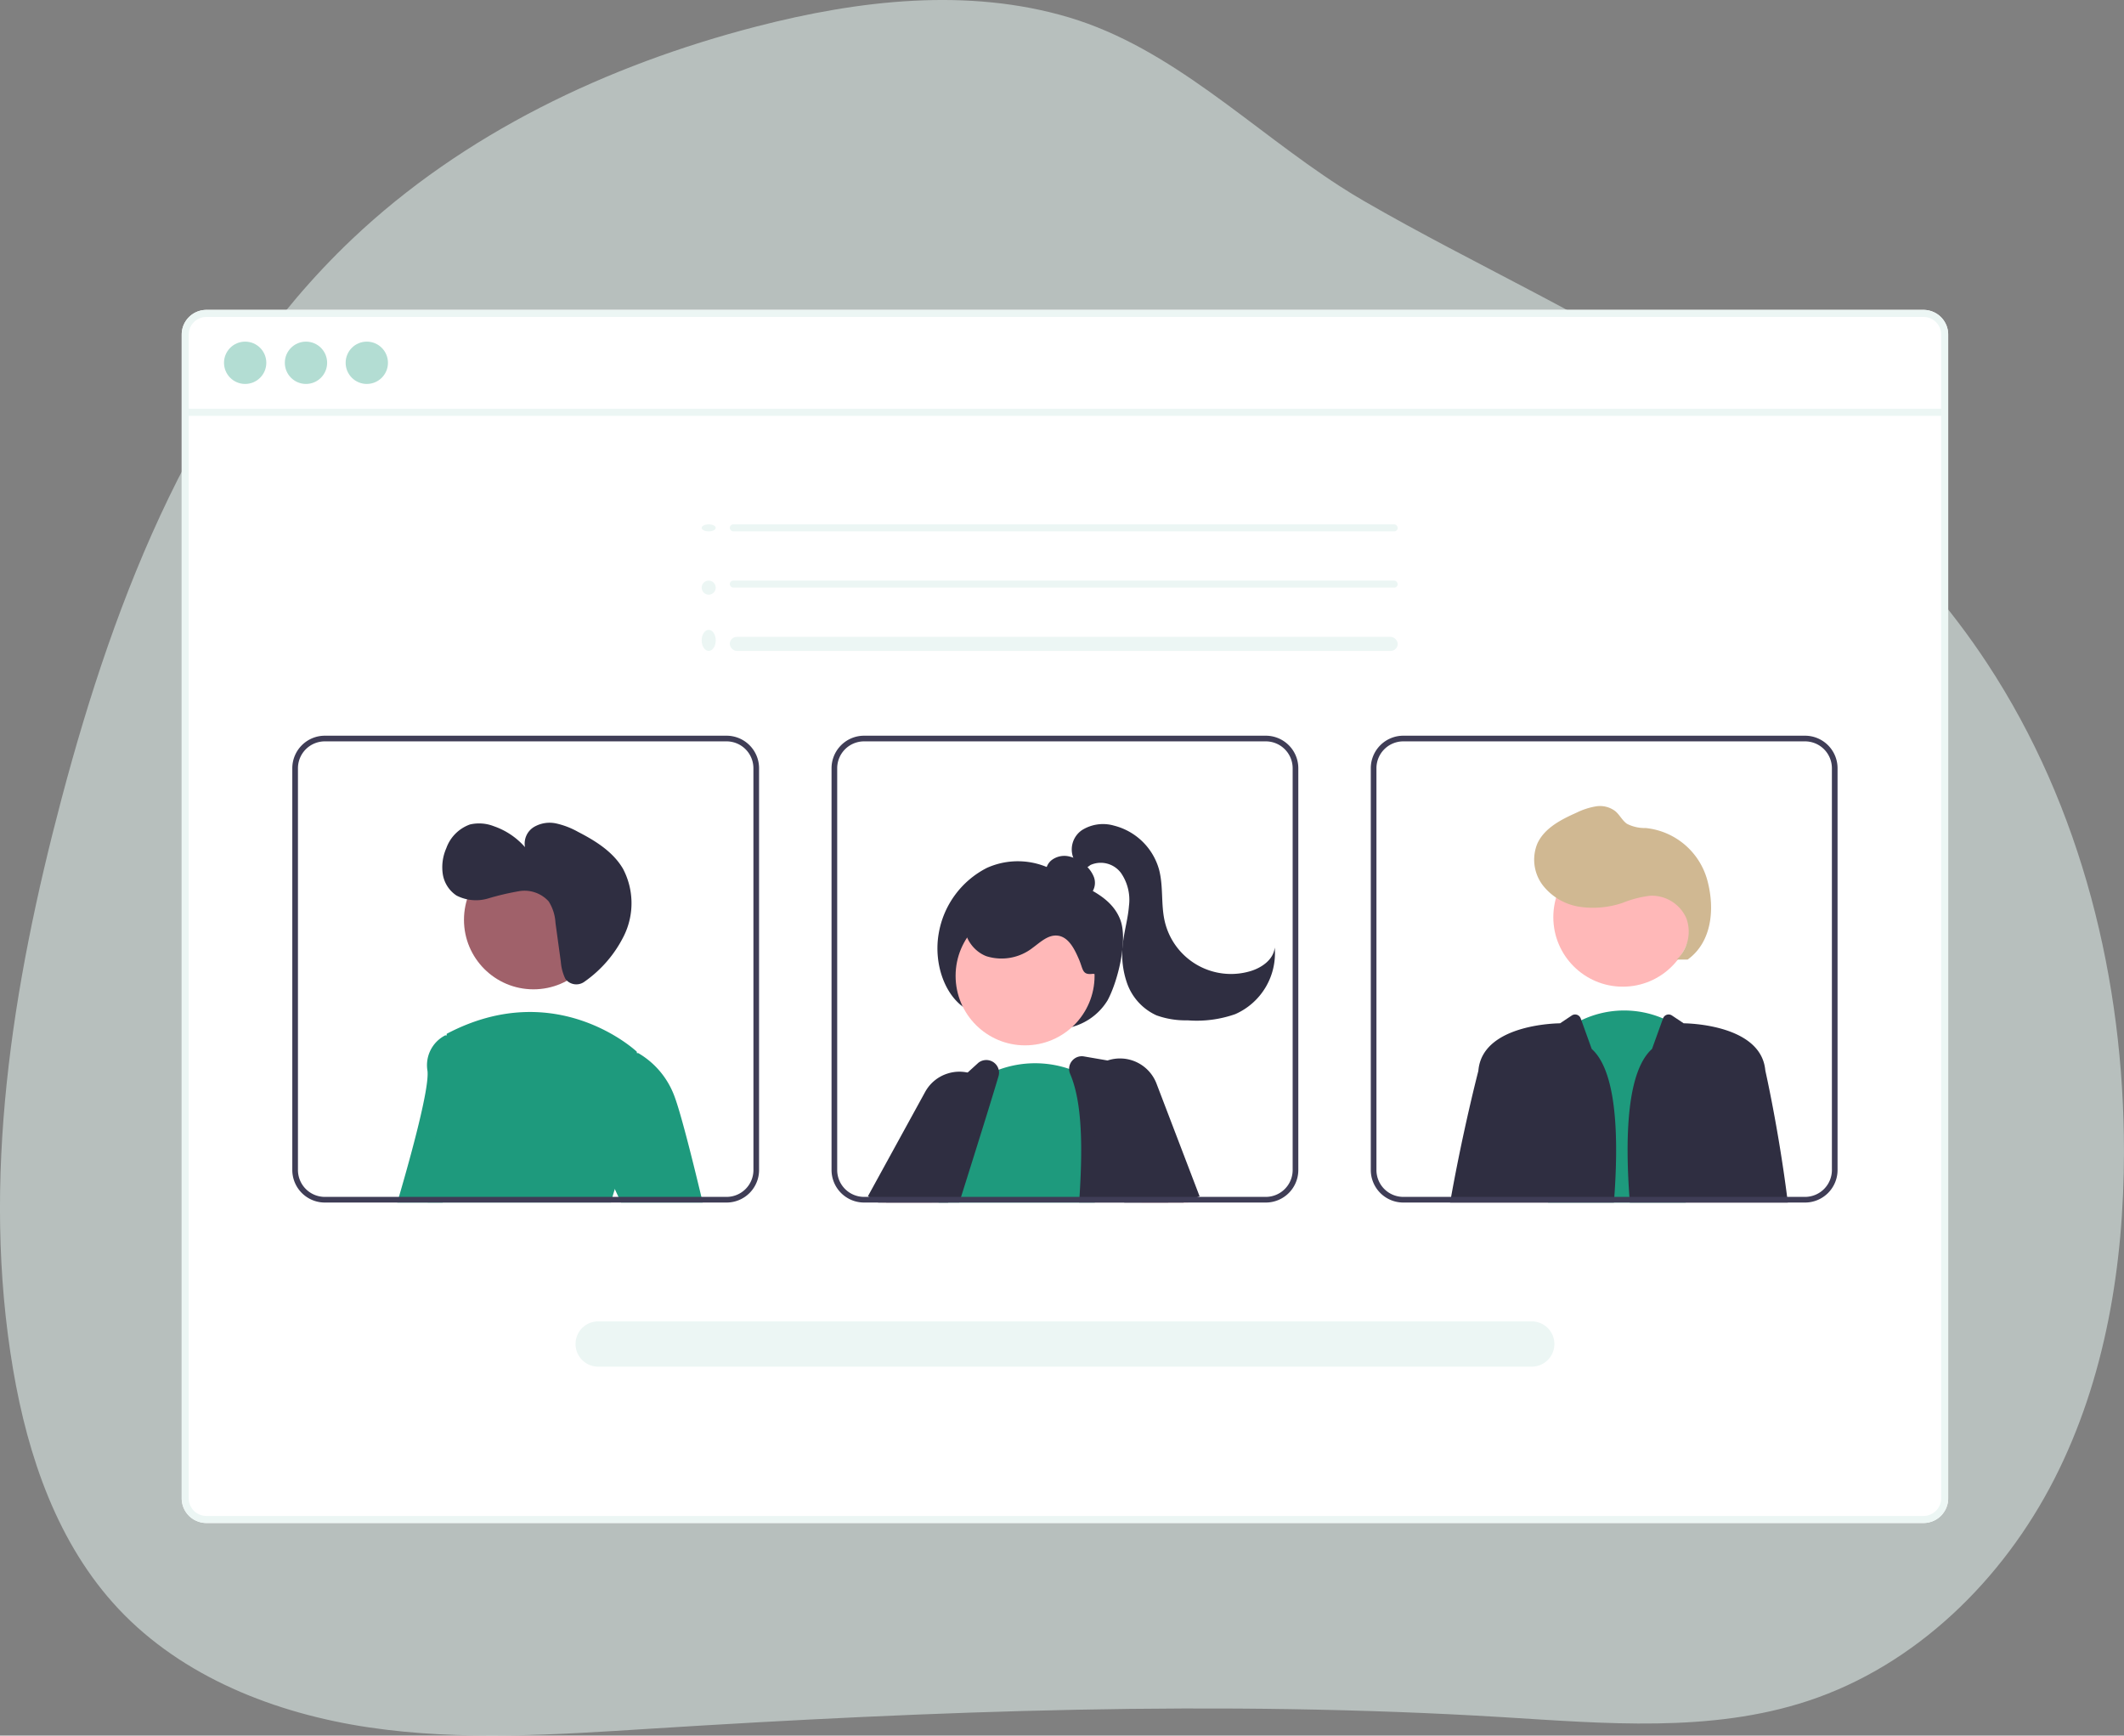 <svg xmlns="http://www.w3.org/2000/svg" width="302.105" height="246.82" viewBox="0 0 302.105 246.82">
  <rect x="0" y="0" width="302.105" height="246.82" fill="#808080" stroke="none"/>
  <g id="Group_2459" data-name="Group 2459" transform="translate(-1083.197 -493.43)">
    <path id="Path_2056" data-name="Path 2056" d="M1725.388,650.16c-12.675-8.163-23.934-19.668-38.564-24.032-14.36-4.283-29.907-2.461-44.422,1.284-21.29,5.493-41.759,15.253-57.593,30.287-22.078,20.963-33.572,50.414-41.3,79.622-6.995,26.448-11.454,54.137-6.871,81.091,2.1,12.363,6.33,24.811,14.974,34.023,9.1,9.7,22.307,14.889,35.576,16.865s26.784,1.031,40.176.189c40.334-2.537,80.817-4.1,121.156-1.636,14.549.89,29.55,2.252,43.373-2.3,15.413-5.075,27.771-17.26,35.068-31.543s9.9-30.523,9.915-46.507c.02-24.375-6-49.069-19.467-69.532-10.381-15.77-24.868-28.359-40.552-38.872-15.263-10.232-32.183-17.677-48.076-26.861Q1727.066,651.246,1725.388,650.16Z" transform="translate(-451.578 -130.221)" fill="#e6f4f1" opacity="0.541"/>
    <g id="Group_2194" data-name="Group 2194" transform="translate(-17964.754 -8003.647)">
      <g id="Group_2193" data-name="Group 2193" transform="translate(19073.795 8541.147)">
        <path id="Path_1561" data-name="Path 1561" d="M535.521,328.322H291.284a3.512,3.512,0,0,0-3.509,3.509v165.5a3.512,3.512,0,0,0,3.509,3.509H535.521a3.506,3.506,0,0,0,2.668-1.231.828.828,0,0,0,.076-.1,3.288,3.288,0,0,0,.5-.849,3.424,3.424,0,0,0,.265-1.332v-165.5A3.513,3.513,0,0,0,535.521,328.322Zm-244.237,1Z" transform="translate(-287.775 -328.322)" fill="#fff"/>
        <g id="Group_2082" data-name="Group 2082" transform="translate(0 0)">
          <path id="Path_1536" data-name="Path 1536" d="M535.521,328.322H291.284a3.512,3.512,0,0,0-3.509,3.509v165.5a3.512,3.512,0,0,0,3.509,3.509H535.521a3.506,3.506,0,0,0,2.668-1.231.828.828,0,0,0,.076-.1,3.288,3.288,0,0,0,.5-.849,3.424,3.424,0,0,0,.265-1.332v-165.5A3.513,3.513,0,0,0,535.521,328.322Zm2.511,169.011a2.484,2.484,0,0,1-.414,1.376,2.594,2.594,0,0,1-.95.853,2.488,2.488,0,0,1-1.147.278H291.284a2.51,2.51,0,0,1-2.507-2.507v-165.5a2.51,2.51,0,0,1,2.507-2.507H535.521a2.511,2.511,0,0,1,2.511,2.507Z" transform="translate(-287.775 -328.322)" fill="#ecf6f4"/>
          <rect id="Rectangle_553" data-name="Rectangle 553" width="250.255" height="1.003" transform="translate(0.5 14.062)" fill="#ecf6f4"/>
          <ellipse id="Ellipse_42" data-name="Ellipse 42" cx="3.009" cy="3.009" rx="3.009" ry="3.009" transform="translate(6.017 4.514)" fill="#b3ddd3"/>
          <ellipse id="Ellipse_43" data-name="Ellipse 43" cx="3.009" cy="3.009" rx="3.009" ry="3.009" transform="translate(14.668 4.514)" fill="#b3ddd3"/>
          <ellipse id="Ellipse_44" data-name="Ellipse 44" cx="3.009" cy="3.009" rx="3.009" ry="3.009" transform="translate(23.319 4.514)" fill="#b3ddd3"/>
          <path id="Path_1537" data-name="Path 1537" d="M558.878,544.121c-3.009-1.959-4.506-6.512-3.769-10.675a12.875,12.875,0,0,1,6.843-9.3,10.723,10.723,0,0,1,10.151.721c3.053,1.867,7.37,2.889,8.82,6.624,1.114,2.87-.3,8.7-1.8,11.486a8.505,8.505,0,0,1-6.072,3.99,18.244,18.244,0,0,1-14.754-3.4Z" transform="translate(-447.432 -444.788)" fill="#2f2e41"/>
          <path id="Path_1538" data-name="Path 1538" d="M257.807,483.863l-2.406,4.148-.318.547-.463.8h-7.094l.479-.8,1.239-2.088,2.889-4.877L255.4,482.9Z" transform="translate(-147.93 -362.417)" fill="#ffb8b8"/>
          <path id="Path_1539" data-name="Path 1539" d="M531.818,616.173l-1.3-.8-.161-.1,8.132-14.819a5.525,5.525,0,0,1,3.319-2.664,5.463,5.463,0,0,1,2.728-.1,5.372,5.372,0,0,1,1.5.563,5.246,5.246,0,0,1,.559.354,5.371,5.371,0,0,1,1.65,1.859,5.559,5.559,0,0,1-.169,5.613l-3.134,5.009-2.68,4.285-.5.8h-9.951Z" transform="translate(-432.752 -489.226)" fill="#2f2e41"/>
          <ellipse id="Ellipse_45" data-name="Ellipse 45" cx="9.883" cy="9.883" rx="9.883" ry="9.883" transform="translate(110.075 84.827)" fill="#ffb8b8"/>
          <path id="Path_1540" data-name="Path 1540" d="M576.879,614.384H554.664l.1-.286q-.085-.26-.157-.519c-.052-.181-.1-.366-.137-.547a12.147,12.147,0,0,1,0-5.11C555.7,601.895,560.6,597,560.6,597c.085-.064.169-.125.253-.185a11.18,11.18,0,0,1,2.354-1.32,15.022,15.022,0,0,1,10.015-.121,19.98,19.98,0,0,1,2.611.994c.3.141.459.229.459.229l.253,7.729.306,9.254Z" transform="translate(-447 -487.437)" fill="#1e9a7d"/>
          <path id="Path_1541" data-name="Path 1541" d="M615.405,612.113l-1.7-8.635-1.714-8.707a1.819,1.819,0,0,0-1.469-1.437l-3.589-.62-3.34-.575a1.794,1.794,0,0,0-1.734.664,1.774,1.774,0,0,0-.39,1.1,1.818,1.818,0,0,0,.149.72c1.742,4.064,1.775,10.5,1.332,17.487-.02.266-.036.535-.056.8h12.671Z" transform="translate(-475.25 -485.971)" fill="#2f2e41"/>
          <path id="Path_1542" data-name="Path 1542" d="M552.807,594.828a1.822,1.822,0,0,0-2.877-1l-1.541,1.4-6.309,5.746a1.747,1.747,0,0,0-.451.64c-.712,1.7-2.1,5.062-3.714,9.21l-.809,2.088c-.1.266-.2.535-.306.8h10.4c.085-.27.169-.539.253-.8.463-1.461.913-2.893,1.348-4.285,1.271-4.044,2.418-7.718,3.3-10.623q.368-1.207.672-2.229A1.824,1.824,0,0,0,552.807,594.828Z" transform="translate(-436.601 -486.772)" fill="#2f2e41"/>
          <path id="Path_1543" data-name="Path 1543" d="M341.229,486.364h.672l-.093-.225-.245-.579-3.786-8.985-.579.35-4.651,2.813,2.386,5.822.33.8h5.967Z" transform="translate(-198.74 -359.416)" fill="#ffb8b8"/>
          <path id="Path_1544" data-name="Path 1544" d="M616.382,596.468a5.561,5.561,0,0,0-6.965-3.287,4.99,4.99,0,0,0-.511.2,5.491,5.491,0,0,0-2.342,1.984,5.316,5.316,0,0,0-.575,1.115,5.529,5.529,0,0,0,.125,4.253l1.163,2.591,4.16,9.255.362.8h8.422l.579-.225,1.5-.579.209-.081Z" transform="translate(-477.731 -486.436)" fill="#2f2e41"/>
          <path id="Path_1545" data-name="Path 1545" d="M598.056,527.015a1.635,1.635,0,0,0,1.86-.706,2.354,2.354,0,0,0,.136-2.07,4.321,4.321,0,0,0-1.286-1.7,4.993,4.993,0,0,0-2.26-1.17,3,3,0,0,0-2.435.535,2.164,2.164,0,0,0-.735,2.3,3.191,3.191,0,0,0,1.641,1.61,10.9,10.9,0,0,0,4.441,1.263Z" transform="translate(-470.336 -443.656)" fill="#2f2e41"/>
          <path id="Path_1546" data-name="Path 1546" d="M582.8,546.162c-1.589.219-1.385-.59-2.021-2.062s-1.488-3.22-3.085-3.369c-1.309-.122-2.387.924-3.447,1.7a7.2,7.2,0,0,1-6.627,1.232c-2.19-.831-3.713-3.441-2.881-5.632a4.8,4.8,0,0,1,2.779-2.627,9.669,9.669,0,0,1,3.872-.538,19.976,19.976,0,0,1,8.395,2.149,8.115,8.115,0,0,1,4.234,4.122c.683,1.9,1.132,4.569-.82,5.083Z" transform="translate(-453.162 -451.748)" fill="#2f2e41"/>
          <path id="Path_1547" data-name="Path 1547" d="M602.023,515.092a3.324,3.324,0,0,1,1.148-4.156,5.63,5.63,0,0,1,4.542-.637,8.919,8.919,0,0,1,6.4,6.2c.651,2.391.264,4.958.815,7.374a9.676,9.676,0,0,0,12.161,7.132c1.651-.485,3.328-1.663,3.49-3.376a9.463,9.463,0,0,1-5.6,9.475,16.5,16.5,0,0,1-6.8.886,12.173,12.173,0,0,1-4.421-.71,7.914,7.914,0,0,1-4.158-4.508,12.527,12.527,0,0,1-.553-6.211c.227-1.621.677-3.21.8-4.841a6.72,6.72,0,0,0-1.119-4.665,3.585,3.585,0,0,0-4.358-1.155,10.551,10.551,0,0,1-1.663,1.048c-.625.206-1.51-.156-1.453-.812Z" transform="translate(-475.115 -436.957)" fill="#2f2e41"/>
          <path id="Path_1548" data-name="Path 1548" d="M770.781,603.232l.076-.8,2.269-23.611a14.451,14.451,0,0,1,2.386-1.517,14.065,14.065,0,0,1,11.616-.253,12.72,12.72,0,0,1,1.867.913l1.328,24.468.044.8Z" transform="translate(-576.435 -476.285)" fill="#1e9a7d"/>
          <ellipse id="Ellipse_46" data-name="Ellipse 46" cx="9.883" cy="9.883" rx="9.883" ry="9.883" transform="translate(195.091 76.482)" fill="#ffb8b8"/>
          <path id="Path_1549" data-name="Path 1549" d="M786.131,525.509a5.5,5.5,0,0,0,1.344-5.909,5.38,5.38,0,0,0-5.086-3.17,15.167,15.167,0,0,0-3.959,1.015,13.092,13.092,0,0,1-6.15.554,8.213,8.213,0,0,1-5.237-3.093,6.018,6.018,0,0,1-.74-5.9c1-2.182,3.327-3.385,5.518-4.362a10.085,10.085,0,0,1,2.8-.92,3.593,3.593,0,0,1,2.787.7c.616.53.977,1.326,1.647,1.785a5.531,5.531,0,0,0,2.644.594,10.141,10.141,0,0,1,8.786,7.465c1.092,4.073.618,8.777-2.805,11.239Z" transform="translate(-573.479 -433.118)" fill="#d0b892"/>
          <path id="Path_1550" data-name="Path 1550" d="M756.278,582.251l-1.473-4.088-.092-.255a.847.847,0,0,0-1.266-.417l-1.672,1.115s-10.723,0-11.584,6.434c-.012.1-.028.213-.04.334a.065.065,0,0,1,0,.016c-.109.422-2.132,8.245-3.871,17.9-.048.266-.1.535-.145.8h23.3C760.191,594.395,759.766,585.375,756.278,582.251Z" transform="translate(-555.727 -477.148)" fill="#2f2e41"/>
          <path id="Path_1551" data-name="Path 1551" d="M821.579,603.291c-1.271-9.906-3.09-17.917-3.09-17.917-.016-.121-.032-.233-.044-.334-.857-6.434-11.58-6.434-11.58-6.434l-1.671-1.114a.847.847,0,0,0-1.266.418l-1.565,4.341c-3.489,3.124-3.913,12.144-3.155,21.844H821.68C821.648,603.827,821.612,603.557,821.579,603.291Z" transform="translate(-593.233 -477.149)" fill="#2f2e41"/>
          <path id="Path_1552" data-name="Path 1552" d="M372.922,585.134l-2.39,22.557-.085.8h-6.466c.076-.262.153-.531.233-.8,1.835-6.293,4.333-15.479,4.064-17.913a4.764,4.764,0,0,1,2.535-5.066l.185.036Z" transform="translate(-333.318 -481.549)" fill="#1e9a7d"/>
          <ellipse id="Ellipse_47" data-name="Ellipse 47" cx="9.883" cy="9.883" rx="9.883" ry="9.883" transform="translate(40.149 76.858)" fill="#a0616a"/>
          <path id="Path_1553" data-name="Path 1553" d="M402.573,598.786a16.2,16.2,0,0,0-1.219,2.881c-.117.354-.229.724-.334,1.1-.076.262-.145.531-.213.8H374.741c.036-.266.068-.535.1-.8,1.332-10.522,2.41-21.2,2.583-22.943.016-.165.024-.249.024-.249,15.62-8.232,27.019,2.535,27.019,2.535s.016.076.04.225C404.762,583.842,406.033,592.63,402.573,598.786Z" transform="translate(-339.749 -476.627)" fill="#1e9a7d"/>
          <path id="Path_1554" data-name="Path 1554" d="M438.3,610.33l-1.738-3.726.422-14.775,4.474-.829.157-.028a11.848,11.848,0,0,1,5.078,5.923c.869,2.173,2.523,8.707,3.919,14.538.064.27.129.539.193.8H439.189l-.374-.8Z" transform="translate(-376.695 -485.29)" fill="#1e9a7d"/>
          <path id="Path_1555" data-name="Path 1555" d="M388.649,478.822H331.5a4.629,4.629,0,0,0-4.623,4.623v57.144a4.629,4.629,0,0,0,4.623,4.623h57.144a4.626,4.626,0,0,0,4.623-4.623V483.445A4.626,4.626,0,0,0,388.649,478.822Zm3.818,61.768a3.822,3.822,0,0,1-3.818,3.818H331.5a3.824,3.824,0,0,1-3.819-3.818V483.445a3.824,3.824,0,0,1,3.819-3.818h57.144a3.822,3.822,0,0,1,3.818,3.818Zm-44.108,3.818-.084.8H372.2c.068-.274.137-.543.213-.8Z" transform="translate(-311.146 -418.266)" fill="#3f3d56"/>
          <path id="Path_1556" data-name="Path 1556" d="M579.259,478.822H522.114a4.629,4.629,0,0,0-4.623,4.623v57.144a4.629,4.629,0,0,0,4.623,4.623h57.144a4.626,4.626,0,0,0,4.623-4.623V483.445A4.626,4.626,0,0,0,579.259,478.822Zm3.818,61.768a3.822,3.822,0,0,1-3.818,3.818H522.114a3.824,3.824,0,0,1-3.819-3.818V483.445a3.824,3.824,0,0,1,3.819-3.818h57.144a3.822,3.822,0,0,1,3.818,3.818Zm-50.409,3.818q.073.26.157.519l-.1.286h19.982c.02-.27.036-.539.056-.8Z" transform="translate(-425.061 -418.266)" fill="#3f3d56"/>
          <path id="Path_1557" data-name="Path 1557" d="M769.879,478.822H712.734a4.626,4.626,0,0,0-4.623,4.623v57.144a4.626,4.626,0,0,0,4.623,4.623h57.144a4.629,4.629,0,0,0,4.623-4.623V483.445A4.629,4.629,0,0,0,769.879,478.822Zm3.818,61.768a3.824,3.824,0,0,1-3.818,3.818H712.734a3.822,3.822,0,0,1-3.819-3.818V483.445a3.822,3.822,0,0,1,3.819-3.818h57.144a3.824,3.824,0,0,1,3.818,3.818Zm-30.95,3.818c-.02.266-.04.535-.06.8h17.338c.032-.266.068-.535.1-.8Z" transform="translate(-538.982 -418.266)" fill="#3f3d56"/>
          <path id="Path_1558" data-name="Path 1558" d="M563,692.26H430.215a3.219,3.219,0,1,1,0-6.438H563a3.219,3.219,0,1,1,0,6.438Z" transform="translate(-370.978 -541.975)" fill="#ecf6f4"/>
          <path id="Path_1560" data-name="Path 1560" d="M397.593,532a1.953,1.953,0,0,0,2.553.164,17.353,17.353,0,0,0,5.584-6.5,10.5,10.5,0,0,0-.131-9.544c-1.413-2.413-3.909-3.971-6.4-5.249a11.373,11.373,0,0,0-3.088-1.19,4.4,4.4,0,0,0-3.2.516,2.763,2.763,0,0,0-1.248,2.853,10.4,10.4,0,0,0-4.439-2.98,5.741,5.741,0,0,0-3.39-.246,5.557,5.557,0,0,0-3.361,3.365,6.729,6.729,0,0,0-.508,3.672,4.485,4.485,0,0,0,1.96,3.072,6.051,6.051,0,0,0,4.468.419,37.835,37.835,0,0,1,4.477-1.049,4.63,4.63,0,0,1,4.158,1.457,6.348,6.348,0,0,1,.97,3.054l.764,5.568a6.793,6.793,0,0,0,.608,2.327A1.343,1.343,0,0,0,397.593,532Z" transform="translate(-342.834 -436.644)" fill="#2f2e41"/>
          <g id="Group_2083" data-name="Group 2083" transform="translate(73.829 30.008)">
            <ellipse id="Ellipse_48" data-name="Ellipse 48" cx="1" cy="0.5" rx="1" ry="0.5" transform="translate(0.129 0.492)" fill="#ecf6f4"/>
            <rect id="Rectangle_554" data-name="Rectangle 554" width="95" height="1" rx="0.5" transform="translate(4.129 0.492)" fill="#ecf6f4"/>
          </g>
          <g id="Group_2084" data-name="Group 2084" transform="translate(73.829 38.318)">
            <circle id="Ellipse_48-2" data-name="Ellipse 48" cx="1" cy="1" r="1" transform="translate(0.129 0.182)" fill="#ecf6f4"/>
            <rect id="Rectangle_554-2" data-name="Rectangle 554" width="95" height="1" rx="0.5" transform="translate(4.129 0.182)" fill="#ecf6f4"/>
          </g>
          <g id="Group_2085" data-name="Group 2085" transform="translate(73.829 45.705)">
            <ellipse id="Ellipse_48-3" data-name="Ellipse 48" cx="1" cy="1.5" rx="1" ry="1.5" transform="translate(0.129 -0.205)" fill="#ecf6f4"/>
            <rect id="Rectangle_554-3" data-name="Rectangle 554" width="95" height="2" rx="1" transform="translate(4.129 0.795)" fill="#ecf6f4"/>
          </g>
        </g>
      </g>
    </g>
  </g>
</svg>

